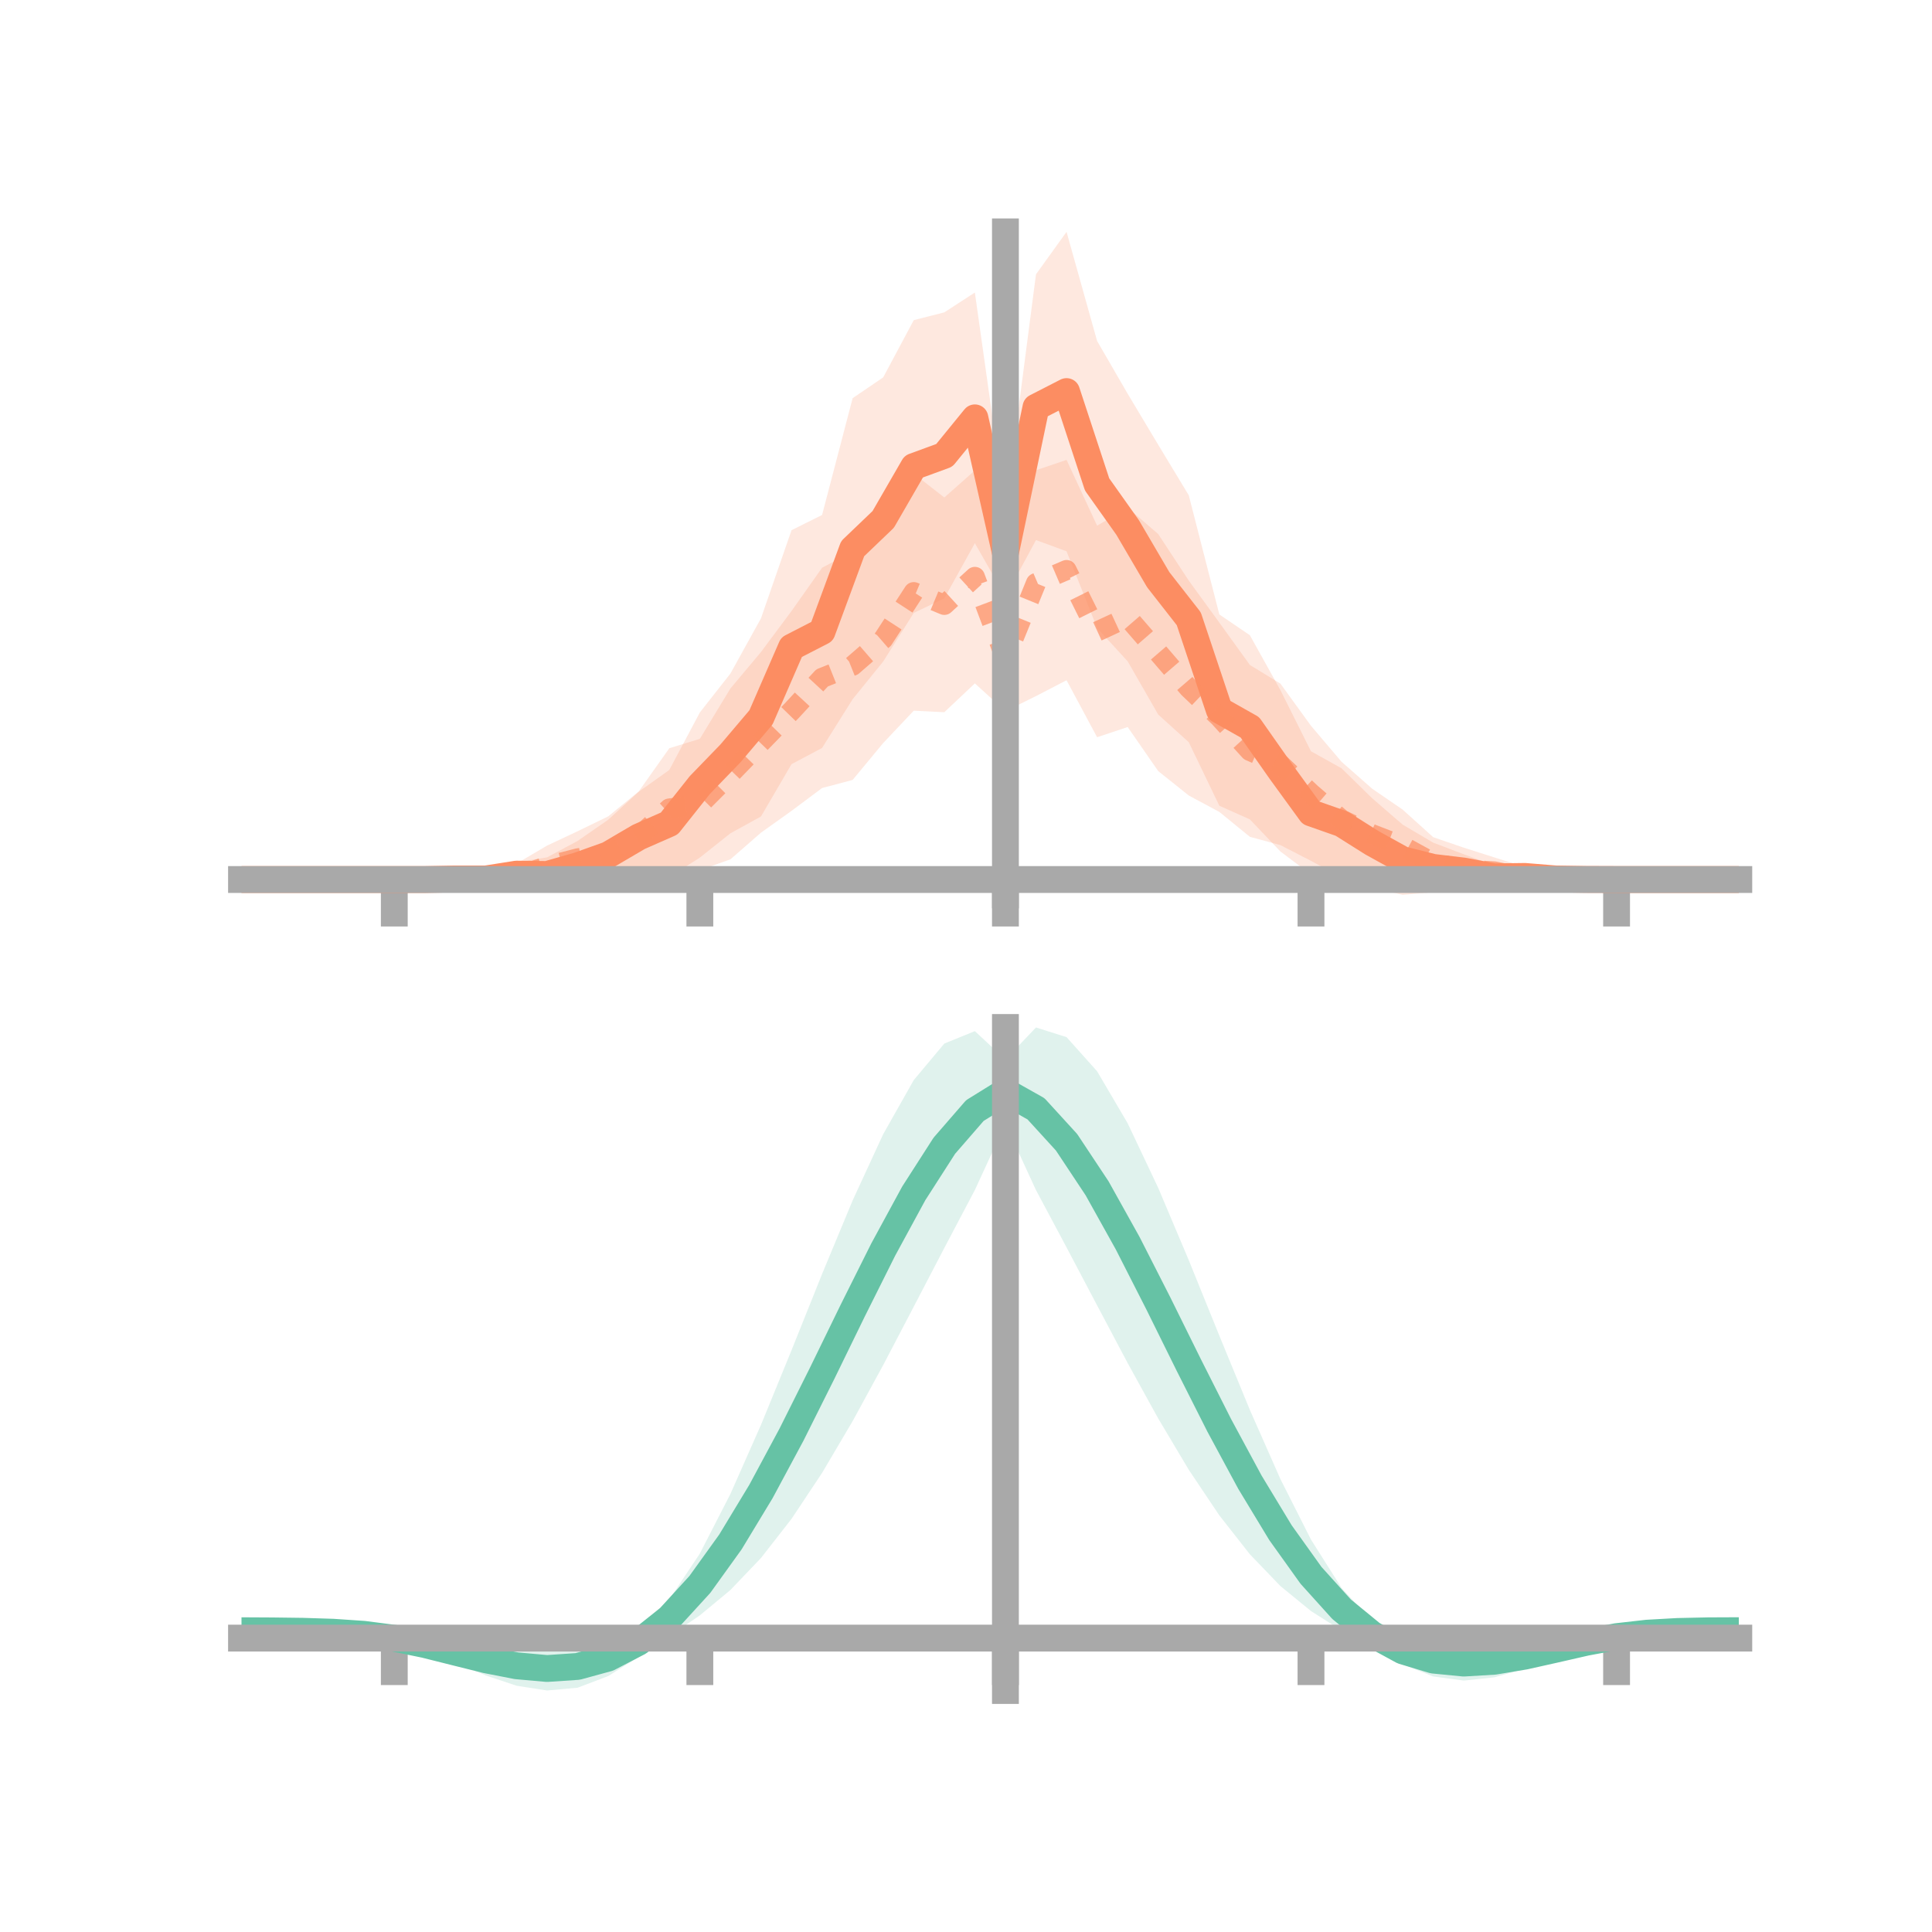 <?xml version="1.0" encoding="utf-8" standalone="no"?>
<!DOCTYPE svg PUBLIC "-//W3C//DTD SVG 1.1//EN"
  "http://www.w3.org/Graphics/SVG/1.1/DTD/svg11.dtd">
<!-- Created with matplotlib (https://matplotlib.org/) -->
<svg height="144pt" version="1.1" viewBox="0 0 144 144" width="144pt" xmlns="http://www.w3.org/2000/svg" xmlns:xlink="http://www.w3.org/1999/xlink">
 <defs>
  <style type="text/css">
*{stroke-linecap:butt;stroke-linejoin:round;}
  </style>
 </defs>
 <g id="figure_1">
  <g id="patch_1">
   <path d="M 0 144 
L 144 144 
L 144 0 
L 0 0 
z
" style="fill:none;"/>
  </g>
  <g id="axes_1">
   <g id="patch_2">
    <path d="M 18 66.698 
L 129.6 66.698 
L 129.6 17.28 
L 18 17.28 
z
" style="fill:none;"/>
   </g>
   <g id="PolyCollection_1">
    <path clip-path="url(#p5bb49f5ce8)" d="M 18 65.553 
L 18 65.553 
L 20.278 65.553 
L 22.555 65.553 
L 24.833 65.553 
L 27.11 65.553 
L 29.388 65.553 
L 31.665 65.481 
L 33.943 65.192 
L 36.22 64.902 
L 38.498 64.262 
L 40.776 63.903 
L 43.053 62.677 
L 45.331 61.1 
L 47.608 59.011 
L 49.886 57.388 
L 52.163 53.103 
L 54.441 50.203 
L 56.718 46.089 
L 58.996 39.518 
L 61.273 38.384 
L 63.551 29.678 
L 65.829 28.127 
L 68.106 23.862 
L 70.384 23.281 
L 72.661 21.802 
L 74.939 37.962 
L 77.216 20.448 
L 79.494 17.28 
L 81.771 25.413 
L 84.049 29.346 
L 86.327 33.152 
L 88.604 36.915 
L 90.882 45.797 
L 93.159 47.346 
L 95.437 51.443 
L 97.714 55.996 
L 99.992 57.265 
L 102.269 59.495 
L 104.547 61.465 
L 106.824 62.808 
L 109.102 63.672 
L 111.38 64.502 
L 113.657 64.626 
L 115.935 65.201 
L 118.212 65.453 
L 120.49 65.552 
L 122.767 65.553 
L 125.045 65.553 
L 127.322 65.553 
L 129.6 65.553 
L 129.6 65.553 
L 129.6 65.553 
L 127.322 65.553 
L 125.045 65.553 
L 122.767 65.553 
L 120.49 65.554 
L 118.212 65.638 
L 115.935 65.817 
L 113.657 66.021 
L 111.38 66.203 
L 109.102 66.174 
L 106.824 66.494 
L 104.547 66.698 
L 102.269 66.15 
L 99.992 65.511 
L 97.714 65.179 
L 95.437 63.468 
L 93.159 61.073 
L 90.882 60.055 
L 88.604 55.32 
L 86.327 53.26 
L 84.049 49.29 
L 81.771 46.804 
L 79.494 41.09 
L 77.216 40.255 
L 74.939 44.478 
L 72.661 40.487 
L 70.384 44.594 
L 68.106 45.684 
L 65.829 49.303 
L 63.551 52.115 
L 61.273 55.749 
L 58.996 56.955 
L 56.718 60.856 
L 54.441 62.11 
L 52.163 63.92 
L 49.886 65.371 
L 47.608 65.75 
L 45.331 66.334 
L 43.053 66.382 
L 40.776 66.454 
L 38.498 66.042 
L 36.22 66.12 
L 33.943 65.829 
L 31.665 65.626 
L 29.388 65.553 
L 27.11 65.553 
L 24.833 65.553 
L 22.555 65.553 
L 20.278 65.553 
L 18 65.553 
z
" style="fill:#fc8d62;fill-opacity:0.2;"/>
   </g>
   <g id="PolyCollection_2">
    <path clip-path="url(#p5bb49f5ce8)" d="M 18 65.553 
L 18 65.553 
L 20.278 65.553 
L 22.555 65.553 
L 24.833 65.553 
L 27.11 65.553 
L 29.388 65.553 
L 31.665 65.472 
L 33.943 65.277 
L 36.22 64.606 
L 38.498 64.366 
L 40.776 63.026 
L 43.053 61.955 
L 45.331 60.848 
L 47.608 58.989 
L 49.886 55.769 
L 52.163 55.068 
L 54.441 51.316 
L 56.718 48.6 
L 58.996 45.541 
L 61.273 42.317 
L 63.551 41.104 
L 65.829 39.898 
L 68.106 35.303 
L 70.384 37.081 
L 72.661 35.065 
L 74.939 45.106 
L 77.216 35.05 
L 79.494 34.277 
L 81.771 39.182 
L 84.049 37.84 
L 86.327 39.806 
L 88.604 43.275 
L 90.882 46.406 
L 93.159 49.564 
L 95.437 50.956 
L 97.714 54.097 
L 99.992 56.779 
L 102.269 58.781 
L 104.547 60.345 
L 106.824 62.399 
L 109.102 63.181 
L 111.38 63.907 
L 113.657 64.621 
L 115.935 65.082 
L 118.212 65.466 
L 120.49 65.553 
L 122.767 65.553 
L 125.045 65.553 
L 127.322 65.553 
L 129.6 65.553 
L 129.6 65.553 
L 129.6 65.553 
L 127.322 65.553 
L 125.045 65.553 
L 122.767 65.553 
L 120.49 65.553 
L 118.212 65.654 
L 115.935 65.829 
L 113.657 66.212 
L 111.38 65.997 
L 109.102 66.453 
L 106.824 66.215 
L 104.547 65.777 
L 102.269 65.585 
L 99.992 65.398 
L 97.714 64.162 
L 95.437 62.99 
L 93.159 62.372 
L 90.882 60.515 
L 88.604 59.293 
L 86.327 57.473 
L 84.049 54.187 
L 81.771 54.949 
L 79.494 50.701 
L 77.216 51.883 
L 74.939 53.007 
L 72.661 50.936 
L 70.384 53.084 
L 68.106 52.97 
L 65.829 55.381 
L 63.551 58.13 
L 61.273 58.736 
L 58.996 60.437 
L 56.718 62.063 
L 54.441 64.05 
L 52.163 64.861 
L 49.886 64.757 
L 47.608 65.71 
L 45.331 66.385 
L 43.053 66.009 
L 40.776 66.115 
L 38.498 66.305 
L 36.22 66.056 
L 33.943 65.819 
L 31.665 65.618 
L 29.388 65.553 
L 27.11 65.553 
L 24.833 65.553 
L 22.555 65.553 
L 20.278 65.553 
L 18 65.553 
z
" style="fill:#fc8d62;fill-opacity:0.2;"/>
   </g>
   <g id="matplotlib.axis_1">
    <g id="xtick_1">
     <g id="line2d_1">
      <defs>
       <path d="M 0 0 
L 0 3.5 
" id="m7a8a11af0c" style="stroke:#a9a9a9;stroke-width:2;"/>
      </defs>
      <g>
       <use style="fill:#a9a9a9;stroke:#a9a9a9;stroke-width:2;" x="29.388" xlink:href="#m7a8a11af0c" y="65.553"/>
      </g>
     </g>
    </g>
    <g id="xtick_2">
     <g id="line2d_2">
      <g>
       <use style="fill:#a9a9a9;stroke:#a9a9a9;stroke-width:2;" x="52.163" xlink:href="#m7a8a11af0c" y="65.553"/>
      </g>
     </g>
    </g>
    <g id="xtick_3">
     <g id="line2d_3">
      <g>
       <use style="fill:#a9a9a9;stroke:#a9a9a9;stroke-width:2;" x="74.939" xlink:href="#m7a8a11af0c" y="65.553"/>
      </g>
     </g>
    </g>
    <g id="xtick_4">
     <g id="line2d_4">
      <g>
       <use style="fill:#a9a9a9;stroke:#a9a9a9;stroke-width:2;" x="97.714" xlink:href="#m7a8a11af0c" y="65.553"/>
      </g>
     </g>
    </g>
    <g id="xtick_5">
     <g id="line2d_5">
      <g>
       <use style="fill:#a9a9a9;stroke:#a9a9a9;stroke-width:2;" x="120.49" xlink:href="#m7a8a11af0c" y="65.553"/>
      </g>
     </g>
    </g>
   </g>
   <g id="matplotlib.axis_2"/>
   <g id="line2d_6">
    <path clip-path="url(#p5bb49f5ce8)" d="M 18 65.553 
L 20.278 65.553 
L 22.555 65.553 
L 24.833 65.553 
L 27.11 65.553 
L 29.388 65.553 
L 31.665 65.554 
L 33.943 65.51 
L 36.22 65.511 
L 38.498 65.152 
L 40.776 65.179 
L 43.053 64.529 
L 45.331 63.717 
L 47.608 62.381 
L 49.886 61.379 
L 52.163 58.512 
L 54.441 56.157 
L 56.718 53.472 
L 58.996 48.237 
L 61.273 47.067 
L 63.551 40.896 
L 65.829 38.715 
L 68.106 34.773 
L 70.384 33.938 
L 72.661 31.144 
L 74.939 41.22 
L 77.216 30.352 
L 79.494 29.185 
L 81.771 36.108 
L 84.049 39.318 
L 86.327 43.206 
L 88.604 46.117 
L 90.882 52.926 
L 93.159 54.21 
L 95.437 57.456 
L 97.714 60.588 
L 99.992 61.388 
L 102.269 62.823 
L 104.547 64.081 
L 106.824 64.651 
L 109.102 64.923 
L 111.38 65.352 
L 113.657 65.323 
L 115.935 65.509 
L 118.212 65.545 
L 120.49 65.553 
L 122.767 65.553 
L 125.045 65.553 
L 127.322 65.553 
L 129.6 65.553 
" style="fill:none;stroke:#fc8d62;stroke-linecap:square;stroke-width:2;"/>
   </g>
   <g id="line2d_7">
    <path clip-path="url(#p5bb49f5ce8)" d="M 18 65.553 
L 20.278 65.553 
L 22.555 65.553 
L 24.833 65.553 
L 27.11 65.553 
L 29.388 65.553 
L 31.665 65.545 
L 33.943 65.548 
L 36.22 65.331 
L 38.498 65.336 
L 40.776 64.571 
L 43.053 63.982 
L 45.331 63.616 
L 47.608 62.35 
L 49.886 60.263 
L 52.163 59.964 
L 54.441 57.683 
L 56.718 55.331 
L 58.996 52.989 
L 61.273 50.527 
L 63.551 49.617 
L 65.829 47.639 
L 68.106 44.136 
L 70.384 45.083 
L 72.661 43.001 
L 74.939 49.056 
L 77.216 43.467 
L 79.494 42.489 
L 81.771 47.066 
L 84.049 46.014 
L 86.327 48.64 
L 88.604 51.284 
L 90.882 53.461 
L 93.159 55.968 
L 95.437 56.973 
L 97.714 59.13 
L 99.992 61.088 
L 102.269 62.183 
L 104.547 63.061 
L 106.824 64.307 
L 109.102 64.817 
L 111.38 64.952 
L 113.657 65.416 
L 115.935 65.456 
L 118.212 65.56 
L 120.49 65.553 
L 122.767 65.553 
L 125.045 65.553 
L 127.322 65.553 
L 129.6 65.553 
" style="fill:none;stroke:#fc8d62;stroke-dasharray:1.5,1.5;stroke-dashoffset:0;stroke-opacity:0.7;stroke-width:1.5;"/>
   </g>
   <g id="patch_3">
    <path d="M 74.939 66.698 
L 74.939 17.28 
" style="fill:none;stroke:#a9a9a9;stroke-linecap:square;stroke-linejoin:miter;stroke-width:2;"/>
   </g>
   <g id="patch_4">
    <path d="M 129.6 66.698 
L 129.6 17.28 
" style="fill:none;"/>
   </g>
   <g id="patch_5">
    <path d="M 18 65.553 
L 129.6 65.553 
" style="fill:none;stroke:#a9a9a9;stroke-linecap:square;stroke-linejoin:miter;stroke-width:2;"/>
   </g>
   <g id="patch_6">
    <path d="M 18 17.28 
L 129.6 17.28 
" style="fill:none;"/>
   </g>
  </g>
  <g id="axes_2">
   <g id="patch_7">
    <path d="M 18 126 
L 129.6 126 
L 129.6 76.582 
L 18 76.582 
z
" style="fill:none;"/>
   </g>
   <g id="PolyCollection_3">
    <path clip-path="url(#p313ccbe20a)" d="M 18 121.621 
L 18 121.466 
L 20.278 121.365 
L 22.555 121.275 
L 24.833 121.298 
L 27.11 121.504 
L 29.388 121.933 
L 31.665 122.231 
L 33.943 122.389 
L 36.22 122.542 
L 38.498 122.67 
L 40.776 122.722 
L 43.053 122.621 
L 45.331 122.242 
L 47.608 121.306 
L 49.886 119.215 
L 52.163 115.792 
L 54.441 111.35 
L 56.718 106.204 
L 58.996 100.64 
L 61.273 94.957 
L 63.551 89.473 
L 65.829 84.534 
L 68.106 80.504 
L 70.384 77.781 
L 72.661 76.855 
L 74.939 78.971 
L 77.216 76.582 
L 79.494 77.302 
L 81.771 79.846 
L 84.049 83.722 
L 86.327 88.538 
L 88.604 93.928 
L 90.882 99.552 
L 93.159 105.09 
L 95.437 110.247 
L 97.714 114.753 
L 99.992 118.356 
L 102.269 120.83 
L 104.547 122.048 
L 106.824 122.516 
L 109.102 122.653 
L 111.38 122.622 
L 113.657 122.507 
L 115.935 122.363 
L 118.212 122.208 
L 120.49 121.795 
L 122.767 121.386 
L 125.045 121.229 
L 127.322 121.247 
L 129.6 121.365 
L 129.6 121.714 
L 129.6 121.714 
L 127.322 121.853 
L 125.045 121.971 
L 122.767 122.067 
L 120.49 122.175 
L 118.212 122.611 
L 115.935 123.497 
L 113.657 124.37 
L 111.38 125.019 
L 109.102 125.261 
L 106.824 124.953 
L 104.547 124.046 
L 102.269 122.78 
L 99.992 121.526 
L 97.714 120.079 
L 95.437 118.218 
L 93.159 115.848 
L 90.882 112.948 
L 88.604 109.548 
L 86.327 105.726 
L 84.049 101.594 
L 81.771 97.294 
L 79.494 92.973 
L 77.216 88.703 
L 74.939 83.753 
L 72.661 88.696 
L 70.384 93.015 
L 68.106 97.39 
L 65.829 101.743 
L 63.551 105.921 
L 61.273 109.781 
L 58.996 113.207 
L 56.718 116.125 
L 54.441 118.509 
L 52.163 120.398 
L 49.886 121.955 
L 47.608 123.497 
L 45.331 124.927 
L 43.053 125.792 
L 40.776 126 
L 38.498 125.644 
L 36.22 124.882 
L 33.943 123.902 
L 31.665 122.917 
L 29.388 122.278 
L 27.11 122.12 
L 24.833 122.016 
L 22.555 121.895 
L 20.278 121.747 
L 18 121.621 
z
" style="fill:#66c2a5;fill-opacity:0.2;"/>
   </g>
   <g id="matplotlib.axis_3">
    <g id="xtick_6">
     <g id="line2d_8">
      <g>
       <use style="fill:#a9a9a9;stroke:#a9a9a9;stroke-width:2;" x="29.388" xlink:href="#m7a8a11af0c" y="122.095"/>
      </g>
     </g>
    </g>
    <g id="xtick_7">
     <g id="line2d_9">
      <g>
       <use style="fill:#a9a9a9;stroke:#a9a9a9;stroke-width:2;" x="52.163" xlink:href="#m7a8a11af0c" y="122.095"/>
      </g>
     </g>
    </g>
    <g id="xtick_8">
     <g id="line2d_10">
      <g>
       <use style="fill:#a9a9a9;stroke:#a9a9a9;stroke-width:2;" x="74.939" xlink:href="#m7a8a11af0c" y="122.095"/>
      </g>
     </g>
    </g>
    <g id="xtick_9">
     <g id="line2d_11">
      <g>
       <use style="fill:#a9a9a9;stroke:#a9a9a9;stroke-width:2;" x="97.714" xlink:href="#m7a8a11af0c" y="122.095"/>
      </g>
     </g>
    </g>
    <g id="xtick_10">
     <g id="line2d_12">
      <g>
       <use style="fill:#a9a9a9;stroke:#a9a9a9;stroke-width:2;" x="120.49" xlink:href="#m7a8a11af0c" y="122.095"/>
      </g>
     </g>
    </g>
   </g>
   <g id="matplotlib.axis_4"/>
   <g id="line2d_13">
    <path clip-path="url(#p313ccbe20a)" d="M 18 121.544 
L 20.278 121.556 
L 22.555 121.585 
L 24.833 121.657 
L 27.11 121.812 
L 29.388 122.106 
L 31.665 122.574 
L 33.943 123.145 
L 36.22 123.712 
L 38.498 124.157 
L 40.776 124.361 
L 43.053 124.207 
L 45.331 123.584 
L 47.608 122.401 
L 49.886 120.585 
L 52.163 118.095 
L 54.441 114.929 
L 56.718 111.165 
L 58.996 106.924 
L 61.273 102.369 
L 63.551 97.697 
L 65.829 93.138 
L 68.106 88.947 
L 70.384 85.398 
L 72.661 82.775 
L 74.939 81.362 
L 77.216 82.643 
L 79.494 85.137 
L 81.771 88.57 
L 84.049 92.658 
L 86.327 97.132 
L 88.604 101.738 
L 90.882 106.25 
L 93.159 110.469 
L 95.437 114.233 
L 97.714 117.416 
L 99.992 119.941 
L 102.269 121.805 
L 104.547 123.047 
L 106.824 123.734 
L 109.102 123.957 
L 111.38 123.82 
L 113.657 123.439 
L 115.935 122.93 
L 118.212 122.41 
L 120.49 121.985 
L 122.767 121.727 
L 125.045 121.6 
L 127.322 121.55 
L 129.6 121.54 
" style="fill:none;stroke:#66c2a5;stroke-linecap:square;stroke-width:2;"/>
   </g>
   <g id="patch_8">
    <path d="M 74.939 126 
L 74.939 76.582 
" style="fill:none;stroke:#a9a9a9;stroke-linecap:square;stroke-linejoin:miter;stroke-width:2;"/>
   </g>
   <g id="patch_9">
    <path d="M 129.6 126 
L 129.6 76.582 
" style="fill:none;"/>
   </g>
   <g id="patch_10">
    <path d="M 18 122.095 
L 129.6 122.095 
" style="fill:none;stroke:#a9a9a9;stroke-linecap:square;stroke-linejoin:miter;stroke-width:2;"/>
   </g>
   <g id="patch_11">
    <path d="M 18 76.582 
L 129.6 76.582 
" style="fill:none;"/>
   </g>
  </g>
 </g>
 <defs>
  <clipPath id="p5bb49f5ce8">
   <rect height="49.418" width="111.6" x="18" y="17.28"/>
  </clipPath>
  <clipPath id="p313ccbe20a">
   <rect height="49.418" width="111.6" x="18" y="76.582"/>
  </clipPath>
 </defs>
</svg>
